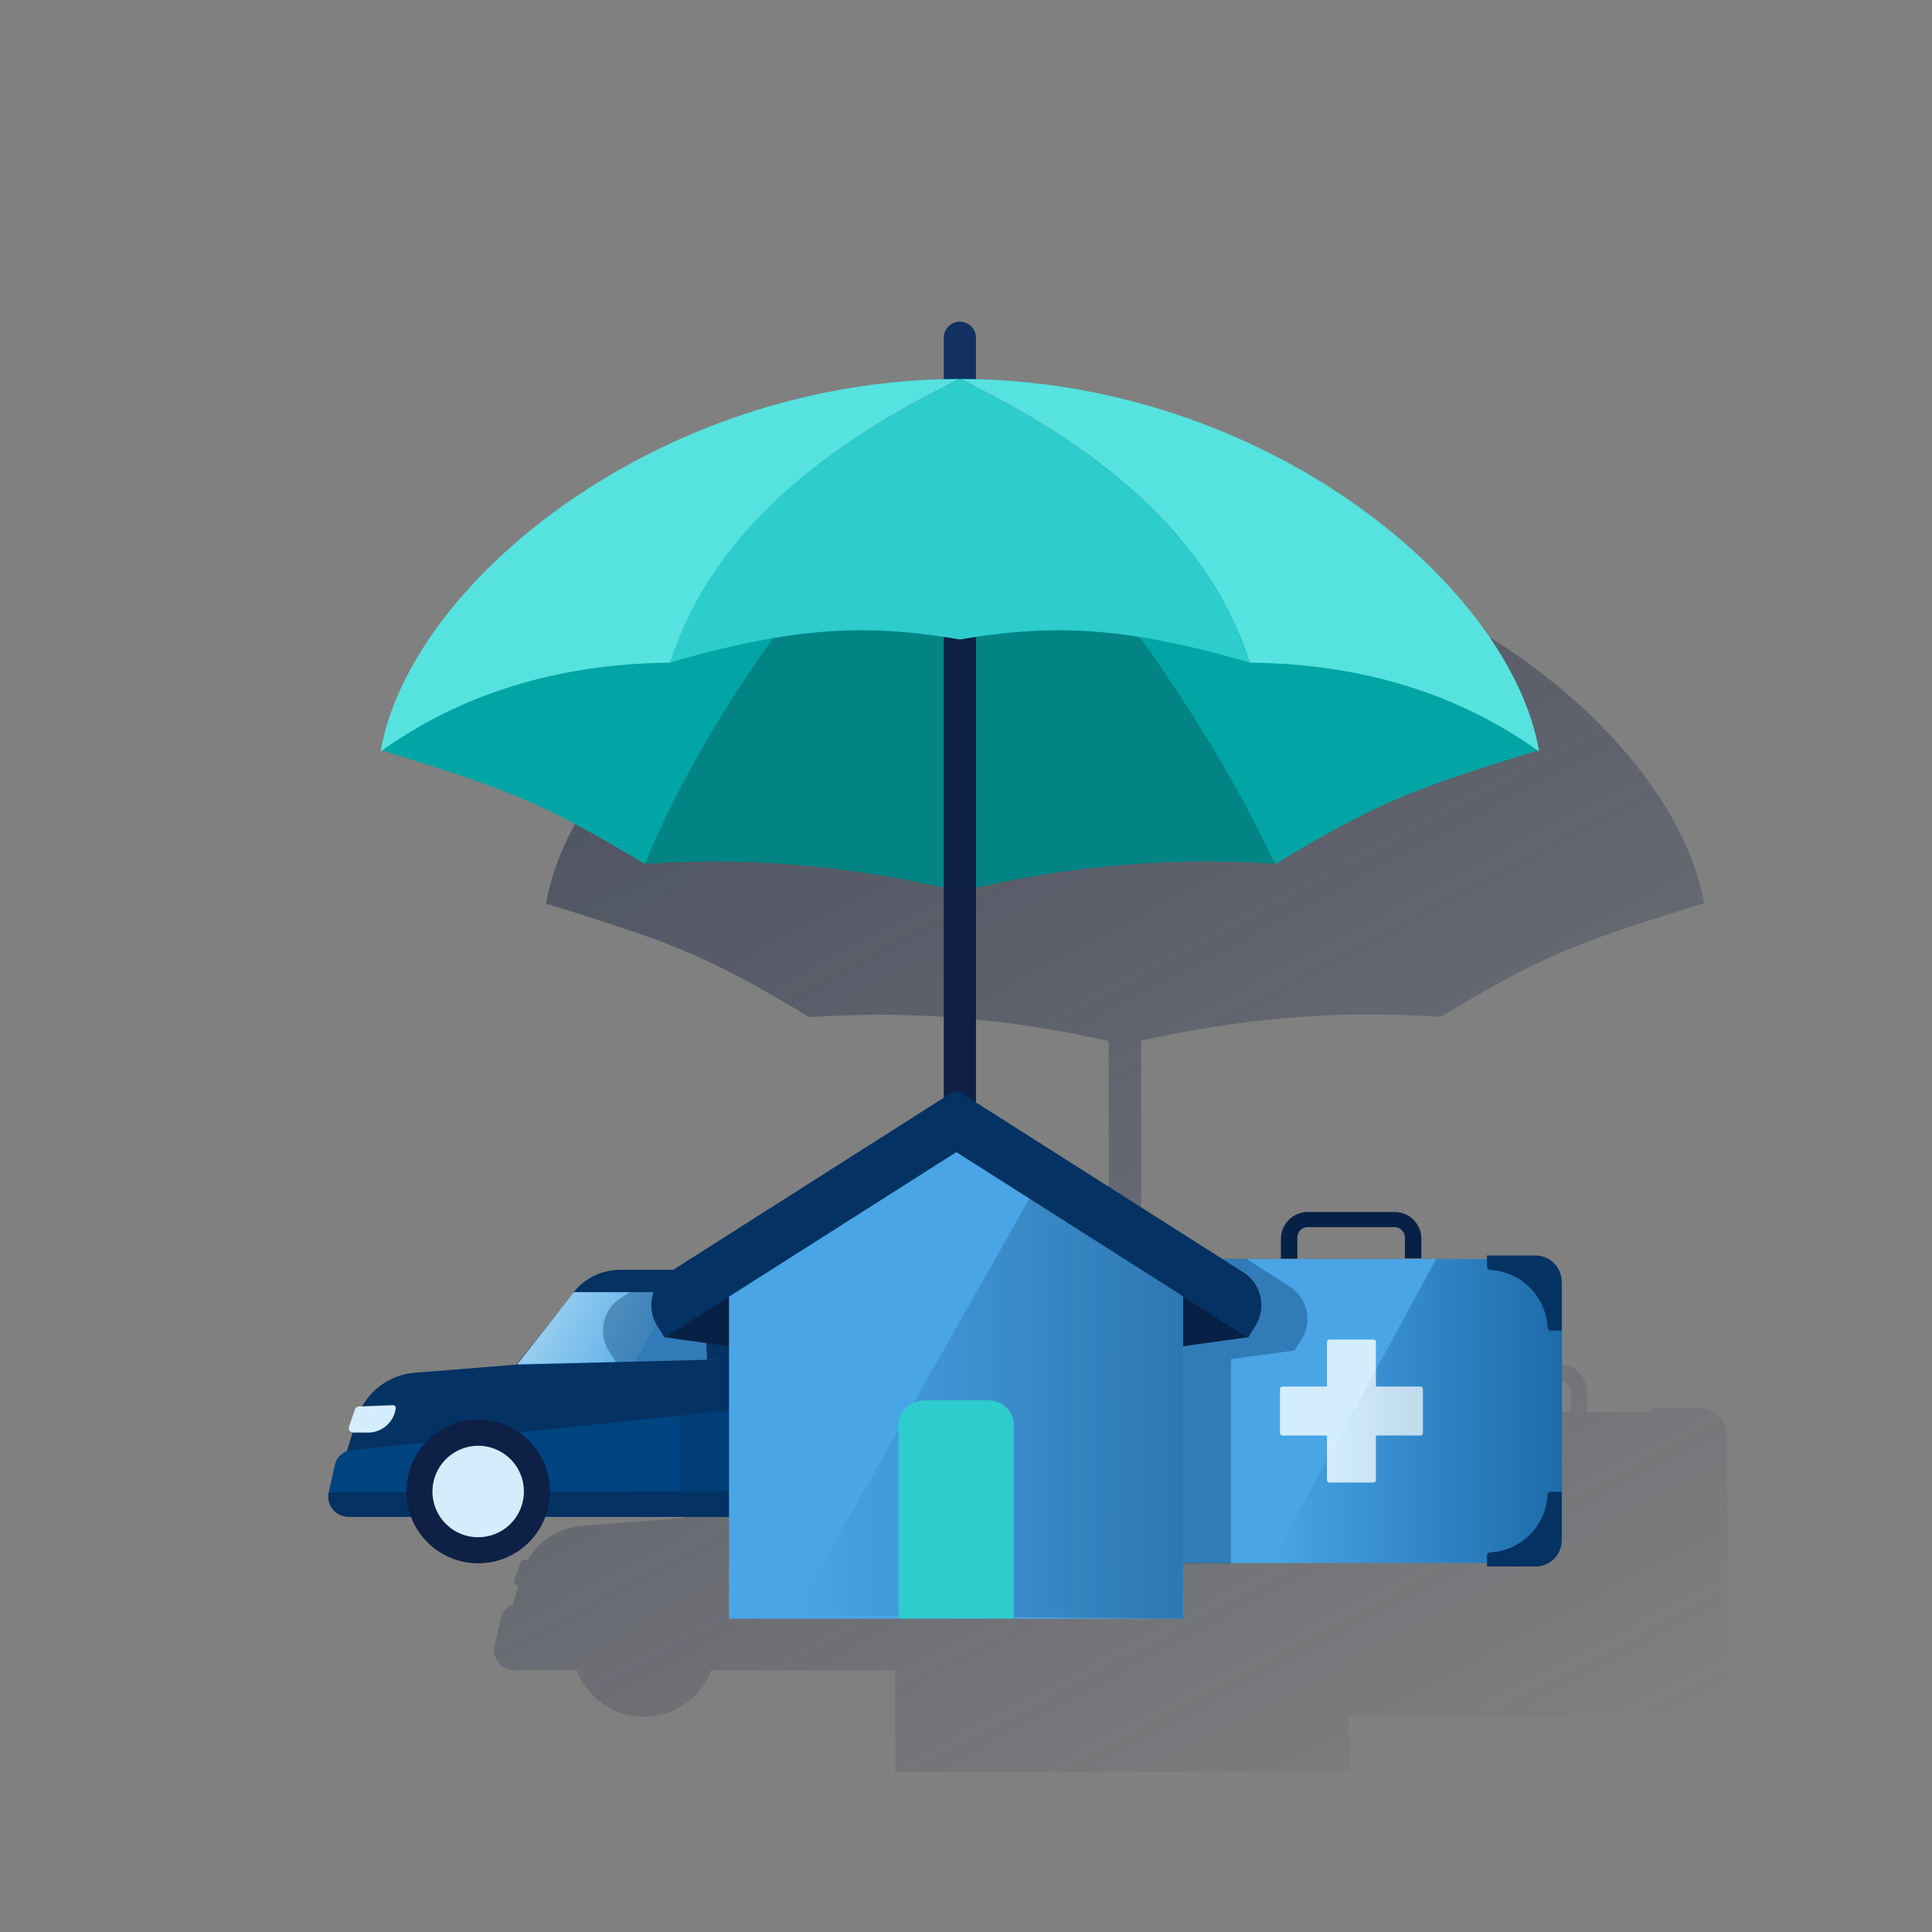 <svg xmlns="http://www.w3.org/2000/svg" xmlns:xlink="http://www.w3.org/1999/xlink" viewBox="0 0 600 600"><rect x="0" y="0" width="600" height="600" fill="#808080" stroke="none"/><defs><style>.cls-1{fill:none;}.cls-2{fill:url(#Degradado_sin_nombre_196);}.cls-16,.cls-3{fill:#043263;}.cls-4{fill:url(#Degradado_sin_nombre_5);}.cls-5{fill:#004481;}.cls-6{fill:#d4edfc;}.cls-7{fill:#49a5e6;}.cls-8{fill:#da3951;}.cls-9{fill:#0e2045;}.cls-10{opacity:0.5;}.cls-11{fill:url(#Degradado_sin_nombre_50);}.cls-12{fill:#072146;}.cls-13{fill:url(#Degradado_sin_nombre_70);}.cls-14{fill:#69c8ca;}.cls-15{fill:url(#Degradado_sin_nombre_39);}.cls-16{opacity:0.35;isolation:isolate;}.cls-17{fill:#123161;}.cls-18{fill:#02a5a5;}.cls-19{fill:#028484;}.cls-20{fill:#56e2de;}.cls-21{fill:#2dcccd;}.cls-22{fill:url(#Degradado_sin_nombre_64);}</style><linearGradient id="Degradado_sin_nombre_196" x1="236.92" y1="196.98" x2="441.34" y2="581.44" gradientUnits="userSpaceOnUse"><stop offset="0" stop-color="#1c2645" stop-opacity="0.5"/><stop offset="1" stop-color="#1c2645" stop-opacity="0"/></linearGradient><linearGradient id="Degradado_sin_nombre_5" x1="314.3" y1="428.75" x2="199.48" y2="428.75" gradientUnits="userSpaceOnUse"><stop offset="0" stop-color="#043263"/><stop offset="1" stop-color="#043263" stop-opacity="0"/></linearGradient><linearGradient id="Degradado_sin_nombre_50" x1="170.73" y1="404.73" x2="199.77" y2="420.17" gradientUnits="userSpaceOnUse"><stop offset="0" stop-color="#eaf9fa"/><stop offset="1" stop-color="#ebf7f8" stop-opacity="0.2"/><stop offset="1" stop-color="#eaf9fa" stop-opacity="0.5"/></linearGradient><linearGradient id="Degradado_sin_nombre_70" x1="485.1" y1="-7331.48" x2="394.7" y2="-7331.48" gradientTransform="matrix(1, 0, 0, -1, 0, -6893.28)" gradientUnits="userSpaceOnUse"><stop offset="0" stop-color="#004481" stop-opacity="0.6"/><stop offset="1" stop-color="#004481" stop-opacity="0"/></linearGradient><linearGradient id="Degradado_sin_nombre_39" x1="441.86" y1="-7336.18" x2="412.11" y2="-7336.18" gradientTransform="matrix(1, 0, 0, -1, 0, -6893.28)" gradientUnits="userSpaceOnUse"><stop offset="0" stop-color="#043263" stop-opacity="0.1"/><stop offset="1" stop-color="#043263" stop-opacity="0"/></linearGradient><linearGradient id="Degradado_sin_nombre_64" x1="367.4" y1="437.45" x2="246.4" y2="437.45" gradientUnits="userSpaceOnUse"><stop offset="0" stop-color="#043263" stop-opacity="0.4"/><stop offset="1" stop-color="#043263" stop-opacity="0"/></linearGradient></defs><title>13</title><g id="Cuadrados_Blancos" data-name="Cuadrados Blancos"><rect class="cls-1" width="600" height="600"/></g><g id="Capa_60" data-name="Capa 60"><path class="cls-2" d="M536.4,460.7V445.8a8.37,8.37,0,0,0-8.3-8.4H513.2v1.1H492.9v-6.2a8.39,8.39,0,0,0-8.4-8.4H457.6a8.39,8.39,0,0,0-8.4,8.4h0v6.2H430.8l-76.4-48.6V323.2c31.1-6.9,60.3-9.6,93-7.4,32.6-19.7,43.4-23.4,81.5-35.2l.4.3c0-.1-.1-.3-.1-.4h.1l-.1-.1c-9.2-51.1-83.5-112.9-174.8-115V152.5a5,5,0,0,0-10,0v12.9c-91.2,2.2-165.6,63.9-174.8,115.1l-.1.1h.1c0,.1-.1.3-.1.4l.4-.3c38.1,11.9,48.8,15.5,81.5,35.2,32.7-2.2,61.9.5,92.9,7.4v65.2l-84,53.5H244a18.12,18.12,0,0,0-13.9,6.4l-.1.2-.2.3h-.2l-15.1,19.4-2.4,3.1h0l-31.3,2.5A20.81,20.81,0,0,0,164,484.4h-1.1a1.38,1.38,0,0,0-1.3,1l-1.8,5.2a1.31,1.31,0,0,0,.9,1.8c.1,0,.2.1.3.1l-1.8,5.9a5.73,5.73,0,0,0-3.6,4.1l-2,8.5h0a6.21,6.21,0,0,0,4.7,7.5,6.75,6.75,0,0,0,1.4.2h19.4a22.34,22.34,0,0,0,41.8,0H278v31.6H419V533.2h14.9V533h79.5v1.1h14.9a8.3,8.3,0,0,0,8.3-8.4h0V510.8h0l-.2-50.1ZM454.3,432a3.33,3.33,0,0,1,3.3-3.3h26.9a3.33,3.33,0,0,1,3.3,3.3h0v6.5H454.3V432Z"/><path class="cls-3" d="M110.7,440.9l-6.8,22.5,151.3,3.7,59.1-27.6-2.7-10.6a7.91,7.91,0,0,0-6.5-5.9l-22.4-3.2-21-19.7a23.46,23.46,0,0,0-15.4-5.7H192.5a18,18,0,0,0-13.9,6.4l-18.2,23-31.3,2.5A20.67,20.67,0,0,0,110.7,440.9Z"/><path class="cls-3" d="M102.1,463.4a6.21,6.21,0,0,0,4.7,7.5,6.75,6.75,0,0,0,1.4.2H274.9a2.77,2.77,0,0,0,.9-.1l30.7-6.8a10.16,10.16,0,0,0,7.9-9.8h0l-39.9,8.7Z"/><path class="cls-3" d="M264.2,422.9a60,60,0,0,1-10.4.9H160.5l17.8-22.5a19.71,19.71,0,0,1,15-6.9h53.2a23.66,23.66,0,0,1,15.4,5.7l21,19.7Z"/><path class="cls-4" d="M314.3,439.5l-2.7-10.6a7.91,7.91,0,0,0-6.5-5.9l-22.4-3.2-21-19.7a23.46,23.46,0,0,0-15.4-5.7H235.4l-36.1,68.7h56.6Z"/><path class="cls-5" d="M102.1,463.4l174.2-.3,38-8.6V433.7a4.48,4.48,0,0,0-4.5-4.5h-.2L109.1,450.4a5.73,5.73,0,0,0-5.1,4.5Z"/><path class="cls-6" d="M109.7,444.9h4.6a8.71,8.71,0,0,0,8.6-7.5h0a.9.9,0,0,0-.7-1H122l-10.5.4a1.38,1.38,0,0,0-1.3,1l-1.8,5.2a1.31,1.31,0,0,0,.9,1.8A1,1,0,0,0,109.7,444.9Z"/><path class="cls-7" d="M240.1,401.3H178.3l-17.6,22.4v.1h0l104.5-2.7a1.54,1.54,0,0,0,1.5-1.5,1.25,1.25,0,0,0-.6-1.1l-14.7-13.2A18.13,18.13,0,0,0,240.1,401.3Z"/><path class="cls-8" d="M315.2,437.6h-6.8a4.12,4.12,0,0,0-4.1,3.7,4,4,0,0,0,3.8,4.2h7.1a1.54,1.54,0,0,0,1.5-1.5v-5A1.45,1.45,0,0,0,315.2,437.6Z"/><circle class="cls-6" cx="148.5" cy="463.2" r="18.6"/><path class="cls-9" d="M126.2,463.2a22.3,22.3,0,1,1,22.3,22.3h0A22.32,22.32,0,0,1,126.2,463.2Zm8.1,0A14.2,14.2,0,1,0,148.5,449,14.25,14.25,0,0,0,134.3,463.2Z"/><circle class="cls-6" cx="274.7" cy="463.2" r="18.6"/><path class="cls-3" d="M252.3,463.2a22.3,22.3,0,1,1,22.3,22.3h0A22.38,22.38,0,0,1,252.3,463.2Zm8.2,0A14.2,14.2,0,1,0,274.7,449,14.25,14.25,0,0,0,260.5,463.2Z"/><polygon class="cls-3" points="218.6 401.3 226.5 401.3 234.4 421.9 219.6 422.3 218.6 401.3"/><g class="cls-10"><polygon class="cls-11" points="209.8 401.3 178.1 401.3 160.7 423.6 197.3 422.8 209.8 401.3"/></g><path class="cls-12" d="M433.1,376.4H406.2a8.37,8.37,0,0,0-8.4,8.3h0v6.2h5.1v-6.5a3.24,3.24,0,0,1,3.2-3.3H433a3.24,3.24,0,0,1,3.3,3.2h0v6.5h5.1v-6.2a8.26,8.26,0,0,0-8.3-8.2Z"/><path class="cls-7" d="M361.6,391H476.7a8.37,8.37,0,0,1,8.4,8.3h0V477a8.39,8.39,0,0,1-8.4,8.4h-114a8.39,8.39,0,0,1-8.4-8.4h0V398.1A7.37,7.37,0,0,1,361.6,391Z"/><path class="cls-13" d="M476.7,391H446l-51.3,94.4h82a8.39,8.39,0,0,0,8.4-8.4h0V399.3A8.37,8.37,0,0,0,476.7,391Z"/><path class="cls-14" d="M361.6,389.9h14.9v3.4a1.09,1.09,0,0,1-1,1.1,18.83,18.83,0,0,0-17.8,17.8,1.09,1.09,0,0,1-1.1,1h-3.3V398.3a8.24,8.24,0,0,1,8.3-8.4Z"/><path class="cls-3" d="M476.7,389.9H461.8v3.4a1.09,1.09,0,0,0,1,1.1,18.83,18.83,0,0,1,17.8,17.8,1.09,1.09,0,0,0,1.1,1H485V398.3a8.18,8.18,0,0,0-8.3-8.4Z"/><path class="cls-3" d="M476.7,486.5H461.8v-3.3a1.09,1.09,0,0,1,1-1.1,18.83,18.83,0,0,0,17.8-17.8,1,1,0,0,1,1.1-1H485v14.9a8.16,8.16,0,0,1-8.3,8.3Z"/><path class="cls-6" d="M441.1,430.6H427.3V416.8a.79.79,0,0,0-.8-.8H412.9a.79.79,0,0,0-.8.8v13.8H398.3a.79.79,0,0,0-.8.8V445a.79.79,0,0,0,.8.8h13.8v13.8a.79.79,0,0,0,.8.8h13.6a.79.79,0,0,0,.8-.8V445.8h13.8a.79.79,0,0,0,.8-.8V431.4A.79.79,0,0,0,441.1,430.6Z"/><path class="cls-15" d="M441.1,430.6H427.3v-5.2l-15.2,28v6.2a.79.79,0,0,0,.8.8h13.6a.79.79,0,0,0,.8-.8V445.8h13.8a.79.79,0,0,0,.8-.8V431.4A.79.79,0,0,0,441.1,430.6Z"/><path class="cls-16" d="M278.5,485.6H382.3V422.1l19.7-2.7,2.2-3.4a12,12,0,0,0-3.7-16.5L387,390.9H278.4Z"/><path class="cls-17" d="M298.1,135.7a5,5,0,0,1-5-5V104.9a5,5,0,1,1,10,0v25.8a5,5,0,0,1-5,5Z"/><path class="cls-18" d="M118.2,232.9c38.5,12,49.2,15.6,82,35.4l97.9-137C233.7,142.2,174.5,180,118.2,232.9Z"/><path class="cls-19" d="M200.2,268.3c34.4-2.3,65,.8,97.9,8.5V131.3C255.1,173.9,220.8,219.1,200.2,268.3Z"/><path class="cls-18" d="M478,232.9c-38.5,12-49.2,15.6-81.9,35.4l-98-137C362.5,142.2,421.7,180,478,232.9Z"/><path class="cls-19" d="M396,268.3c-34.4-2.3-65,.8-98,8.5V131.3C339,174,372.7,219.3,396,268.3Z"/><rect class="cls-9" x="293.1" y="175.5" width="10" height="224.4"/><path class="cls-20" d="M298.1,117.7c-93.8,0-171,63.5-179.9,115.7,23.9-17.2,53.8-27.3,90-27.6h0Q224.85,153,298.1,117.7Z"/><path class="cls-20" d="M298.1,117.7c93.9,0,171,63.5,179.9,115.7-23.9-17.2-53.8-27.3-89.9-27.6h0Q371.45,153,298.1,117.7Z"/><path class="cls-21" d="M388,205.7q-16.65-52.65-89.9-88h0q-73.35,35.25-89.9,88c36-10.3,58.8-12.5,89.9-7.1h0C329.3,193.2,352,195.4,388,205.7Z"/><path class="cls-16" d="M314.8,471.4,211,470.7V425.8L191.3,423l-2.2-3.4a12,12,0,0,1,3.7-16.5h0l13.5-8.6H315Z"/><polygon class="cls-12" points="206.4 415.3 296.9 427.9 387.5 415.3 296.9 357.4 206.4 415.3"/><polygon class="cls-7" points="226.4 402 296.9 357.4 367.4 402 367.4 502.7 226.4 502.7 226.4 402"/><polygon class="cls-22" points="319.7 372.2 367.4 402 367.4 502.7 246.4 501.6 319.7 372.2"/><path class="cls-21" d="M286.9,434.9H307a7.85,7.85,0,0,1,7.9,7.9h0v59.8H279V442.7A8,8,0,0,1,286.9,434.9Z"/><path class="cls-3" d="M296.1,339l-88.2,56.1a12.13,12.13,0,0,0-3.7,16.8h0l2.2,3.5L297,357.8l90.6,57.6,2.2-3.5a12.13,12.13,0,0,0-3.7-16.8h0L297.8,339A1.72,1.72,0,0,0,296.1,339Z"/></g></svg>